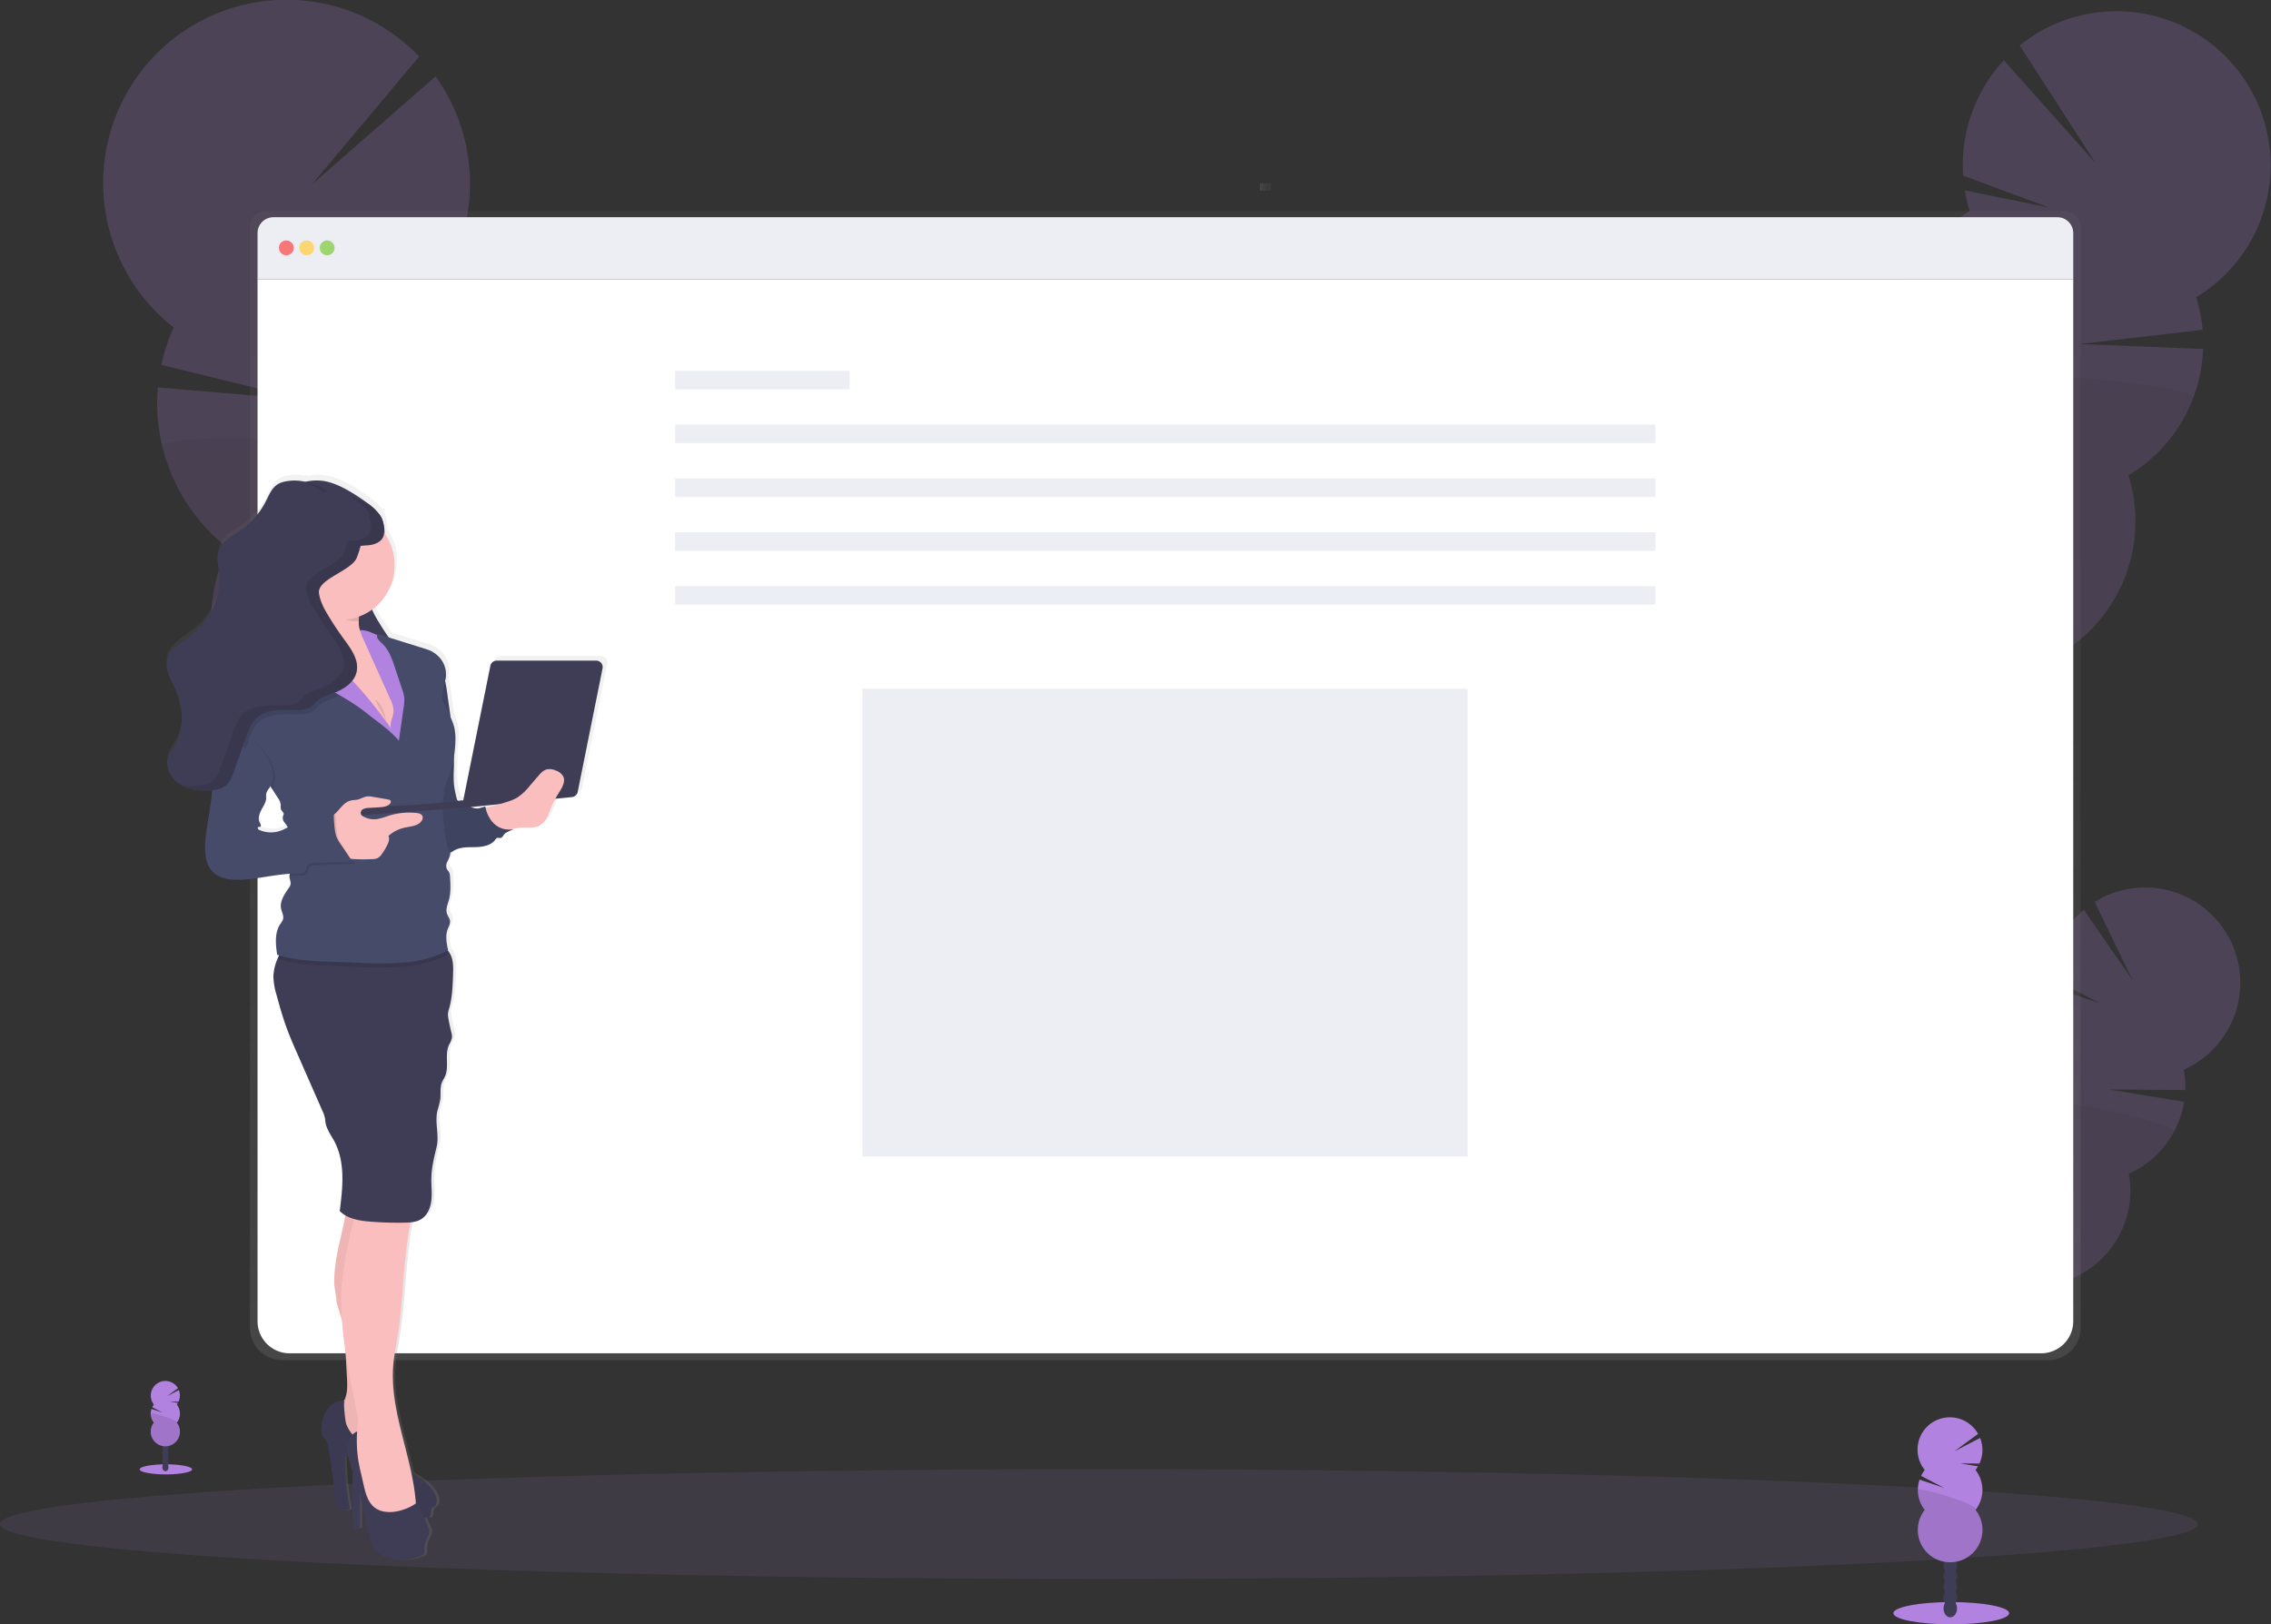 <svg id="bbad6991-6021-4226-89e8-78832ab4ee8b" data-name="Layer 1" xmlns="http://www.w3.org/2000/svg" xmlns:xlink="http://www.w3.org/1999/xlink" width="1054" height="753.98" viewBox="0 0 1054 753.98"><rect x="0" y="0" width="1054" height="753.98" fill="#333333" stroke="none"/><defs><linearGradient id="f4caf367-5268-4839-9f22-5ce9a5de7b1c" x1="613.8" y1="704.36" x2="613.8" y2="170.99" gradientUnits="userSpaceOnUse"><stop offset="0" stop-color="gray" stop-opacity="0.25"/><stop offset="0.54" stop-color="gray" stop-opacity="0.12"/><stop offset="1" stop-color="gray" stop-opacity="0.1"/></linearGradient><linearGradient id="ab01c0f6-5477-4b1d-9a2c-05040b390cb7" x1="554.79" y1="1161.25" x2="554.79" y2="1156.08" gradientTransform="translate(105.54 -998.88)" xlink:href="#f4caf367-5268-4839-9f22-5ce9a5de7b1c"/><linearGradient id="b132325f-90da-4467-80cc-a4bbc4b46cc2" x1="844.73" y1="797.04" x2="844.73" y2="293.44" gradientTransform="translate(-592.04)" xlink:href="#f4caf367-5268-4839-9f22-5ce9a5de7b1c"/></defs><title>conference</title><ellipse cx="510" cy="707.44" rx="510" ry="25.5" fill="#b182df" opacity="0.1"/><g opacity="0.2"><path d="M988.91,698.94a15.39,15.39,0,0,1-1.49,2.3Q980,696,972.28,691q.15-.33.33-.66a14.53,14.53,0,0,1,5.15-5.62c2.83-1.74,6-2.13,8.65-.74s4.1,4.26,4.25,7.56A14.43,14.43,0,0,1,988.91,698.94Z" transform="translate(-73 -73.01)" fill="#3f3d56"/><ellipse cx="987.67" cy="681.57" rx="12.07" ry="9.22" transform="translate(-149.9 1162.39) rotate(-62.09)" fill="#3f3d56"/><ellipse cx="994.58" cy="668.53" rx="12.07" ry="9.22" transform="translate(-134.7 1161.55) rotate(-62.09)" fill="#3f3d56"/><ellipse cx="1001.48" cy="655.49" rx="12.07" ry="9.22" transform="translate(-119.5 1160.72) rotate(-62.09)" fill="#3f3d56"/><ellipse cx="1008.39" cy="642.45" rx="12.07" ry="9.22" transform="translate(-104.3 1159.88) rotate(-62.09)" fill="#3f3d56"/><path d="M1025.14,537a45.63,45.63,0,0,1-.67-6.07l23.29,7.82-23.26-12.09a44.21,44.21,0,0,1,15.64-31.33l22.54,32.58-17.5-36.25a44.18,44.18,0,1,1,41.34,77.85,43.52,43.52,0,0,1,.68,9.48l-35.45-.28,34.92,5.75a44.45,44.45,0,0,1-4.58,13.62A44,44,0,0,1,1061,617.82a44.19,44.19,0,1,1-61.38-32.5A44.2,44.2,0,0,1,1025.14,537Z" transform="translate(-73 -73.01)" fill="#b182df"/><path d="M1082.09,598.11A44,44,0,0,1,1061,617.82a44.19,44.19,0,1,1-61.38-32.5C997.86,575.9,1084.41,593.72,1082.09,598.11Z" transform="translate(-73 -73.01)" opacity="0.1"/></g><g opacity="0.2"><path d="M961.22,438.31a26.41,26.41,0,0,1-1.93,4q-13-6.94-26.38-13.5c.13-.37.26-.75.4-1.13a23.51,23.51,0,0,1,7.16-10c4.2-3.36,9.25-4.63,13.75-2.92s7.43,6,8.34,11.3A23.52,23.52,0,0,1,961.22,438.31Z" transform="translate(-73 -73.01)" fill="#3f3d56"/><ellipse cx="955.76" cy="410.66" rx="19.55" ry="14.93" transform="matrix(0.36, -0.93, 0.93, 0.36, 158.97, 1084.82)" fill="#3f3d56"/><ellipse cx="964.26" cy="388.34" rx="19.55" ry="14.93" transform="translate(185.32 1078.38) rotate(-69.16)" fill="#3f3d56"/><ellipse cx="972.76" cy="366.01" rx="19.55" ry="14.93" transform="translate(211.66 1071.94) rotate(-69.16)" fill="#3f3d56"/><ellipse cx="981.26" cy="343.68" rx="19.55" ry="14.93" transform="translate(238.01 1065.49) rotate(-69.16)" fill="#3f3d56"/><path d="M987.18,171a71.37,71.37,0,0,1-2.29-9.63l39,7.94-39.77-14.8A71.61,71.61,0,0,1,1003,101l42.7,47.86-35.34-54.75A71.53,71.53,0,1,1,1092.26,211a71.78,71.78,0,0,1,3,15.09l-57,6.61,57.24,2.29a71.52,71.52,0,0,1-34.67,58.67,71.52,71.52,0,1,1-105.09-40A71.55,71.55,0,0,1,987.18,171Z" transform="translate(-73 -73.01)" fill="#b182df"/><path d="M1090.84,257.76a71.21,71.21,0,0,1-30,35.88,71.52,71.52,0,1,1-105.09-40C951.08,238.86,1093.69,250.25,1090.84,257.76Z" transform="translate(-73 -73.01)" opacity="0.1"/></g><g opacity="0.2"><path d="M274.71,512.6a31.58,31.58,0,0,0,1.69,5q16.38-6.29,33.12-12c-.1-.45-.2-.93-.31-1.39a28.05,28.05,0,0,0-7-12.91c-4.46-4.59-10.24-6.83-15.8-5.47s-9.66,6-11.5,12.11A27.91,27.91,0,0,0,274.71,512.6Z" transform="translate(-73 -73.01)" fill="#3f3d56"/><ellipse cx="285.23" cy="480.78" rx="17.76" ry="23.25" transform="translate(-178.86 8.33) rotate(-13.72)" fill="#3f3d56"/><ellipse cx="278.49" cy="453.17" rx="17.76" ry="23.25" transform="translate(-172.51 5.94) rotate(-13.72)" fill="#3f3d56"/><ellipse cx="271.75" cy="425.57" rx="17.76" ry="23.25" transform="translate(-166.16 3.56) rotate(-13.72)" fill="#3f3d56"/><ellipse cx="265.02" cy="397.97" rx="17.76" ry="23.25" transform="translate(-159.8 1.18) rotate(-13.72)" fill="#3f3d56"/><path d="M283.49,193.32a83.8,83.8,0,0,0,4.12-11l-47.14,3.62,49.11-11.6a85.22,85.22,0,0,0-14.4-65.86l-57.45,50.17,49.78-59.39A85.06,85.06,0,1,0,153.6,225a85.08,85.08,0,0,0-5.75,17.37l66.3,16.21-67.88-5.75a85.11,85.11,0,0,0,32.27,74.35A85.06,85.06,0,1,0,308.43,295.5a85.05,85.05,0,0,0-24.94-102.18Z" transform="translate(-73 -73.01)" fill="#b182df"/><path d="M148.38,280.43a84.72,84.72,0,0,0,30.16,46.78A85.06,85.06,0,1,0,308.43,295.5C316.08,278.74,146.12,271.16,148.38,280.43Z" transform="translate(-73 -73.01)" opacity="0.1"/></g><path d="M1031.16,171H196.44a7.45,7.45,0,0,0-7.43,7.46V689.31a15,15,0,0,0,15,15.05h819.61a15,15,0,0,0,15-15.05V178.45A7.45,7.45,0,0,0,1031.16,171Z" transform="translate(-73 -73.01)" fill="url(#f4caf367-5268-4839-9f22-5ce9a5de7b1c)"/><path d="M1035.22,202.71V686.3a14.88,14.88,0,0,1-14.87,14.88H207.4a14.88,14.88,0,0,1-14.87-14.88V202.71Z" transform="translate(-73 -73.01)" fill="#fff"/><path d="M1035.22,181.22v21.49H192.53V181.22a7.37,7.37,0,0,1,7.37-7.38h828A7.37,7.37,0,0,1,1035.22,181.22Z" transform="translate(-73 -73.01)" fill="#ededf4"/><circle cx="132.88" cy="115.05" r="3.45" fill="#fa5959" opacity="0.8"/><circle cx="142.36" cy="115.05" r="3.45" fill="#fed253" opacity="0.8"/><circle cx="151.84" cy="115.05" r="3.45" fill="#8ccf4d" opacity="0.8"/><rect x="658.61" y="157.21" width="3.45" height="5.17" transform="translate(747.12 -573.55) rotate(90)" fill="url(#ab01c0f6-5477-4b1d-9a2c-05040b390cb7)"/><rect x="313.33" y="172.09" width="81" height="8.62" fill="#ededf4"/><rect x="313.33" y="197.07" width="454.95" height="8.62" fill="#ededf4"/><rect x="313.33" y="222.06" width="454.95" height="8.62" fill="#ededf4"/><rect x="313.33" y="247.05" width="454.95" height="8.62" fill="#ededf4"/><rect x="313.33" y="272.04" width="454.95" height="8.62" fill="#ededf4"/><rect x="400.21" y="319.7" width="280.9" height="217.14" fill="#ededf4"/><ellipse cx="905.6" cy="748.81" rx="26.87" ry="5.17" fill="#b182df"/><ellipse cx="905.15" cy="746.62" rx="3.13" ry="4.09" fill="#3f3d56"/><ellipse cx="905.15" cy="741.61" rx="3.13" ry="4.09" fill="#3f3d56"/><ellipse cx="905.15" cy="736.61" rx="3.13" ry="4.09" fill="#3f3d56"/><ellipse cx="905.15" cy="731.6" rx="3.13" ry="4.09" fill="#3f3d56"/><ellipse cx="905.15" cy="726.6" rx="3.13" ry="4.09" fill="#3f3d56"/><ellipse cx="905.15" cy="721.6" rx="3.13" ry="4.09" fill="#3f3d56"/><ellipse cx="905.15" cy="716.59" rx="3.13" ry="4.09" fill="#3f3d56"/><path d="M989.86,755.35a14.27,14.27,0,0,0,1.16-1.71l-8.21-1.35,8.88.06a14.93,14.93,0,0,0,.29-11.87l-11.93,6.19,11-8.09a15,15,0,1,0-24.74,16.77,14.55,14.55,0,0,0-1.71,2.73l10.67,5.55-11.38-3.82a15,15,0,0,0,2.42,14.07,15,15,0,1,0,23.55,0,15,15,0,0,0,0-18.53Z" transform="translate(-73 -73.01)" fill="#b182df"/><path d="M963.1,764.61a14.92,14.92,0,0,0,3.21,9.27,15,15,0,1,0,23.55,0C991.87,771.33,963.1,762.93,963.1,764.61Z" transform="translate(-73 -73.01)" opacity="0.1"/><ellipse cx="76.98" cy="682.04" rx="12.16" ry="2.34" fill="#b182df"/><ellipse cx="76.77" cy="681.05" rx="1.42" ry="1.85" fill="#3f3d56"/><ellipse cx="76.77" cy="678.78" rx="1.42" ry="1.85" fill="#3f3d56"/><ellipse cx="76.77" cy="676.52" rx="1.42" ry="1.85" fill="#3f3d56"/><ellipse cx="76.77" cy="674.25" rx="1.42" ry="1.85" fill="#3f3d56"/><ellipse cx="76.77" cy="671.99" rx="1.42" ry="1.85" fill="#3f3d56"/><ellipse cx="76.77" cy="669.72" rx="1.42" ry="1.85" fill="#3f3d56"/><ellipse cx="76.77" cy="667.45" rx="1.42" ry="1.85" fill="#3f3d56"/><path d="M155.07,725a5.84,5.84,0,0,0,.53-.77l-3.72-.62,4,0a6.8,6.8,0,0,0,.13-5.37l-5.4,2.8,5-3.66a6.78,6.78,0,1,0-11.2,7.59,6.59,6.59,0,0,0-.77,1.24l4.83,2.51L143.32,727a6.78,6.78,0,0,0,1.09,6.37,6.78,6.78,0,1,0,10.66,0,6.79,6.79,0,0,0,0-8.39Z" transform="translate(-73 -73.01)" fill="#b182df"/><path d="M143,729.15a6.76,6.76,0,0,0,1.45,4.2,6.78,6.78,0,1,0,10.66,0C156,732.19,143,728.39,143,729.15Z" transform="translate(-73 -73.01)" opacity="0.1"/><path d="M351.93,377.47H305.29a3.07,3.07,0,0,0-3,2.45l-12.62,62.26a2.19,2.19,0,0,0,0,.51l-1.2.13-1.07.11a1.33,1.33,0,0,1-.19-.05,1.44,1.44,0,0,1-.6-1,45.9,45.9,0,0,1-1.33-6.76,60.86,60.86,0,0,1,0-7.52c.06-2,0-3.95,0-5.92a55.41,55.41,0,0,0,.59-6.69,24.18,24.18,0,0,0-.7-7.1,24.73,24.73,0,0,0-1.4-3.67c-.44-3.36-.92-6.73-1.41-10.08-.37-2.49-.74-5-1.23-7.46.11-.41.2-.82.27-1.24a11.83,11.83,0,0,0-4.41-10.85,14.18,14.18,0,0,0-3.29-2,30.38,30.38,0,0,0-3-1.05l-16.09-5c-1.49-2.17-3-4.36-4.34-6.6a44.51,44.51,0,0,1-3.41-6.34,25.12,25.12,0,0,0,6.65-33.86c-.27-.42-.55-.84-.84-1.24a16.4,16.4,0,0,0-.67-5.73,8.91,8.91,0,0,0-.61-2,10.24,10.24,0,0,0-1.65-2.38c-.13-.15-.28-.29-.42-.44a26.13,26.13,0,0,0-4.4-3.86c-5.34-3.87-12.5-8.57-19.05-10.15a22.68,22.68,0,0,0-9.84-.05l-.5-.14-.95-.19c.24.1.47.23.71.34a22.06,22.06,0,0,0-10.41.19c-4.24,1.26-5.72,4.62-7.51,8.29a37.55,37.55,0,0,1-12.78,14.61c-3.52,2.36-7.69,4.4-9.38,8.27-1.58,3.61-.51,7.74-.14,11.67A32.15,32.15,0,0,1,162.78,365c-4.81,3.7-11.23,6.8-12.26,12.76-.73,4.25,1.67,8.31,3.48,12.23,3.83,8.26,5.14,18.35.64,26.28-1.27,2.25-3,4.31-3.68,6.8-1.2,4.43,1.35,9.25,5.17,11.83s8.61,3.27,13.23,3.25c.79,0,1.59,0,2.4-.11-.4,3.87-.9,7.74-1.53,11.58-.93,5.67-2.12,11.36-1.76,17.09.19,3.1.9,6.31,2.91,8.7,3.16,3.77,8.66,4.54,13.59,4.35,7.8-.3,15.47-2.33,23.23-2.78a2.37,2.37,0,0,0-.22,1c0,1.35.83,2.84.45,4.18a4.54,4.54,0,0,1-.7,1.3c-2,2.94-4.37,6.22-3.68,9.71.34,1.7,1.4,3.4.91,5.07a7.9,7.9,0,0,1-1.28,2.15c-2.74,4.08-2.17,9.45-1.48,14.32l.92.26c-.26.56-.52,1.13-.76,1.7a22.58,22.58,0,0,0-1.91,8,32.08,32.08,0,0,0,1.56,9.12c1.36,5,2.77,10,4.56,14.83,1.52,4.15,3.31,8.18,5.08,12.22.56,1.24,1.11,2.49,1.66,3.74q5.12,11.6,10.26,23.22a14,14,0,0,1,1,2.78c.18.82.22,1.65.35,2.48.54,3.22,2.64,5.93,4.18,8.82,5.19,9.75,3.9,21.51,2.49,32.46a13.2,13.2,0,0,0,2.57,2c-.15,1.1-.3,2.21-.53,3.27-1.37,6.25-3,12.45-3.95,18.8a59.45,59.45,0,0,0-.7,9.33c0,3,1.07,6.05,1.07,9,.73,3,1.84,5.86,2.62,8.83.32,4.61.86,9.22,1.55,13.82q.34,6.26.7,12.53c.21,3.7.38,7.59-1.28,10.91,0,.11-.12.22-.18.33a8.59,8.59,0,0,0-7.53,3.52,16.65,16.65,0,0,0-2.91,8.61,7.22,7.22,0,0,0,.43,3.86c.48,1,1.32,1.67,1.87,2.59a9.81,9.81,0,0,1,1,3.42c1.12,6.92,2.25,13.86,2.85,20.85.18,2.13.35,4.38,1.6,6.12s4,2.59,5.57,1.12A123,123,0,0,1,234,748.93a5.58,5.58,0,0,1,1.58,0c.31,1.41.74,2.81,1.14,4.2a24.12,24.12,0,0,0,1,3c-.16,1.37,0,3.43-.06,4.43q-.12,6.63,0,13.25.09,3.78.27,7.56a1.77,1.77,0,0,0,.16.81.37.37,0,0,0,.32.14c.84,0,1.69,0,2.53,0a27.71,27.71,0,0,0,.11-3q0-3.45,0-6.88,0-2.94,0-5.88c.59,3.51,1.43,7,2.28,10.45l1.8,7.38.18.74,1.53,6.25a2.93,2.93,0,0,0,.22.65,2.59,2.59,0,0,0,.75.76,22.37,22.37,0,0,0,22.17,2.38,2.51,2.51,0,0,0,.75-.47,2.64,2.64,0,0,0,.51-1.87,12.31,12.31,0,0,1,1.14-5.79,9.79,9.79,0,0,0,1.12-2.15,5.66,5.66,0,0,0-.68-3.57l-1.65-3.85a18.22,18.22,0,0,0,2.33-.24c1.17-1,.32-3.07,1.29-4.25a10.56,10.56,0,0,1,1.29-1c1.22-1.07,1.1-3,.55-4.53-1.78-4.93-6.54-8.07-11-10.85l-.58-.36c-3.64-17-10.06-33.75-8.35-51,.37-3.68,1.11-7.32,1.71-11,3-18.1,2.81-36.67,6.27-54.68a11.59,11.59,0,0,0,5.08-1.5c2.93-1.82,4.36-5.34,4.75-8.75s-.08-6.85,0-10.29c.09-4.93,1.27-9.77,2.45-14.58,1.38-5.61-1-11.56.44-17.15a41.49,41.49,0,0,0,1.3-5.25c.3-2.51-.2-5.16.69-7.54.4-1.09,1.09-2.06,1.55-3.13,2-4.52-.2-10,1.81-14.54a12,12,0,0,0,1.43-3.4,7,7,0,0,0-.35-2.76c-.51-2.08-1-4.18-1.33-6.29a9.62,9.62,0,0,1-.19-2.21,11.7,11.7,0,0,1,.53-2.31c1.52-5.26,1.71-10.81,1.88-16.3.09-2.91.17-6-1.06-8.62a9.77,9.77,0,0,0-1.4-2.2l.15-.08c-.77-3.13-1.38-6.77-.26-9.8.47-1.29,1.28-2.53,1.13-3.9s-1.09-2.31-1.47-3.53c-.65-2,.34-4.16.92-6.22,1-3.52.77-7.26.54-10.92a4.91,4.91,0,0,0-.52-2.27c-.26-.43-.65-.76-.9-1.2a3.84,3.84,0,0,1,.07-3.4,17.9,17.9,0,0,0,1.35-3.24,3.36,3.36,0,0,0,0-1.05c.74-.32,1.4-.8,2.11-1.18,3-1.6,6.55-1.36,9.93-1.45s7.14-.76,9.16-3.45a2.57,2.57,0,0,1,.8-.84,1.38,1.38,0,0,1,.34-.12c1.23.17,2,.16,1.83-.16.56-.25.82-.86,1.15-1.37a3.37,3.37,0,0,1,.28-.38,28,28,0,0,1,3.92-1.94,3,3,0,0,0-.73,0,18.72,18.72,0,0,1,6.46-.9c2.09,0,5.69.29,7.32-1.33,3-1.91,3.89-5.74,5.28-9a33,33,0,0,1,1.55-3.09l7.77-.76a3.08,3.08,0,0,0,2.71-2.44l11.66-57.59A3.06,3.06,0,0,0,351.93,377.47Zm-147.15,79a13.78,13.78,0,0,1-10.94,0c-.52-.23-1.09-.87-.67-1.25s.76-.06,1.1-.22c.65-.32.18-1.28-.18-1.9-1-1.8-.31-4.08.68-5.9s2.26-3.62,2.3-5.69a11,11,0,0,1,0-2,7.44,7.44,0,0,1,1.48-2.56c.18-.26.33-.54.49-.82.27.42.54.83.82,1.24q1.35,2.07,2.69,4.17a6.71,6.71,0,0,1,1.31,3.23,5.34,5.34,0,0,0,.11,2.08c.4.88,1.64,1.61,1.18,2.46a3.3,3.3,0,0,0,0,2.94c.47.81,1.17,1.48,1.64,2.28a5.07,5.07,0,0,1,.34.75C206.37,455.68,205.58,456.12,204.78,456.47Zm97-10.79c-.59.14-1.18.28-1.77.44-.08-.36-.11-.56-.11-.56l-3.12.93a7.15,7.15,0,0,1-3.44-.71l12.88-1.26C304.75,444.94,303.27,445.33,301.78,445.68Z" transform="translate(-73 -73.01)" fill="url(#b132325f-90da-4467-80cc-a4bbc4b46cc2)"/><path d="M207,305a37.35,37.35,0,0,1-12.63,14.54c-3.49,2.35-7.61,4.37-9.28,8.22-1.56,3.59-.5,7.71-.14,11.61a32,32,0,0,1-12.07,27.8c-4.75,3.69-11.1,6.77-12.12,12.7-.72,4.22,1.66,8.27,3.45,12.16,3.78,8.22,5.08,18.26.63,26.14-1.26,2.24-3,4.29-3.64,6.77-1.19,4.41,1.33,9.2,5.11,11.76s8.52,3.26,13.08,3.24c3.31,0,6.9-.5,9.26-2.83,1.58-1.56,2.36-3.73,3.1-5.82L197.5,415c1-2.94,2.14-6,4.32-8.2,4.63-4.72,12.17-4.22,18.78-4.14a86.54,86.54,0,0,0,28.63-4.51c5.4-1.83,11.26-4.93,12.52-10.48s-2.48-10.6-5.75-15.1q-3.67-5-6.94-10.35c-2.13-3.44-4.16-7.07-4.75-11.07-1-6.65,2.15-13.11,4.56-19.38s4.1-13.69.59-19.42a21,21,0,0,0-5.69-5.65c-5.28-3.85-12.36-8.52-18.83-10.09a21.81,21.81,0,0,0-10.53.14C210.22,298.05,208.75,301.39,207,305Z" transform="translate(-73 -73.01)" fill="#3f3d56"/><path d="M278,382.73a81.2,81.2,0,0,1,2.75,13.5c1.6,11,3.21,22.14,2.91,33.29a64.19,64.19,0,0,0,0,7.47,46.84,46.84,0,0,0,1.33,6.73,1.41,1.41,0,0,0,.59,1c.38.19.83,0,1.25-.05,1.43-.17,2.49,1.21,3.59,2.14a6.84,6.84,0,0,0,7.76.58,8.64,8.64,0,0,0,3.31,8.86A11.74,11.74,0,0,0,311.1,458c-1.66-.26-3.25.9-4.16,2.31-.32.5-.58,1.11-1.13,1.36s-1.5-.07-2.15.27a2.65,2.65,0,0,0-.79.84c-2,2.68-5.71,3.34-9.05,3.43s-6.88-.14-9.82,1.45c-.73.39-1.41.89-2.17,1.21-2.32,1-5.09,0-6.89-1.71a14.82,14.82,0,0,1-3.54-6.54c-3-9.68-2.4-20.05-1.79-30.16C270.58,414.39,272.62,397.93,278,382.73Z" transform="translate(-73 -73.01)" fill="#454b69"/><path d="M278,382.73a81.2,81.2,0,0,1,2.75,13.5c1.6,11,3.21,22.14,2.91,33.29a64.19,64.19,0,0,0,0,7.47,46.84,46.84,0,0,0,1.33,6.73,1.41,1.41,0,0,0,.59,1c.38.19.83,0,1.25-.05,1.43-.17,2.49,1.21,3.59,2.14a6.84,6.84,0,0,0,7.76.58,8.64,8.64,0,0,0,3.31,8.86A11.74,11.74,0,0,0,311.1,458c-1.66-.26-3.25.9-4.16,2.31-.32.5-.58,1.11-1.13,1.36s-1.5-.07-2.15.27a2.65,2.65,0,0,0-.79.84c-2,2.68-5.71,3.34-9.05,3.43s-6.88-.14-9.82,1.45c-.73.39-1.41.89-2.17,1.21-2.32,1-5.09,0-6.89-1.71a14.82,14.82,0,0,1-3.54-6.54c-3-9.68-2.4-20.05-1.79-30.16C270.58,414.39,272.62,397.93,278,382.73Z" transform="translate(-73 -73.01)" opacity="0.1"/><path d="M229.16,677.26c.84,3.49,2.22,6.84,3,10.34a59.56,59.56,0,0,1,1,9.14l.86,15.52c.21,3.68.38,7.55-1.26,10.85-1.13,2.29-3.09,4.21-3.65,6.7-.88,3.9,1.91,7.59,4.53,10.62l12.86,14.9c4,4.67,8.43,9.58,14.4,11.17a4.78,4.78,0,0,0,2.75.1c1.66-.55,2.47-2.56,2.23-4.3a10.93,10.93,0,0,0-2.29-4.67c-3.37-4.73-7-9.38-9.16-14.76-2.78-6.84-3.07-14.41-2.9-21.79.68-30.1,8.25-59.85,7.39-90-6.57-.5-13.4-1.59-20-1.53-5.87.06-5.17,6-6.19,10.75-1.36,6.22-3,12.39-3.91,18.7a59,59,0,0,0-.69,9.29C228.13,671.32,229.16,674.35,229.16,677.26Z" transform="translate(-73 -73.01)" fill="#fbbebe"/><path d="M229.16,677.26c.84,3.49,2.22,6.84,3,10.34a59.56,59.56,0,0,1,1,9.14l.86,15.52c.21,3.68.38,7.55-1.26,10.85-1.13,2.29-3.09,4.21-3.65,6.7-.88,3.9,1.91,7.59,4.53,10.62l12.86,14.9c4,4.67,8.43,9.58,14.4,11.17a4.78,4.78,0,0,0,2.75.1c1.66-.55,2.47-2.56,2.23-4.3a10.93,10.93,0,0,0-2.29-4.67c-3.37-4.73-7-9.38-9.16-14.76-2.78-6.84-3.07-14.41-2.9-21.79.68-30.1,8.25-59.85,7.39-90-6.57-.5-13.4-1.59-20-1.53-5.87.06-5.17,6-6.19,10.75-1.36,6.22-3,12.39-3.91,18.7a59,59,0,0,0-.69,9.29C228.13,671.32,229.16,674.35,229.16,677.26Z" transform="translate(-73 -73.01)" opacity="0.05"/><path d="M233.05,723.5c-3-.62-6.12,1-8,3.44a16.56,16.56,0,0,0-2.88,8.56,7,7,0,0,0,.43,3.84c.47.95,1.3,1.67,1.84,2.58a9.68,9.68,0,0,1,1,3.4c1.12,6.89,2.24,13.79,2.82,20.74.18,2.12.35,4.36,1.59,6.09s4,2.57,5.51,1.12a123.32,123.32,0,0,1-2.33-24.09c3.51-.48,6.57,2.28,8.86,5a77.55,77.55,0,0,1,6.43,8.73,55.09,55.09,0,0,0,5.64,8.19,20.64,20.64,0,0,0,18.22,6.23c1.16-1,.31-3.06,1.27-4.23a10.46,10.46,0,0,1,1.28-1c1.21-1.06,1.08-3,.54-4.5-1.75-4.91-6.46-8-10.87-10.8-8-5-16.1-10-24.15-14.84a16,16,0,0,1-6.63-8.18C233.33,732.91,232.07,723.17,233.05,723.5Z" transform="translate(-73 -73.01)" fill="#3f3d56"/><path d="M233.05,723.5c-3-.62-6.12,1-8,3.44a16.56,16.56,0,0,0-2.88,8.56,7,7,0,0,0,.43,3.84c.47.95,1.3,1.67,1.84,2.58a9.68,9.68,0,0,1,1,3.4c1.12,6.89,2.24,13.79,2.82,20.74.18,2.12.35,4.36,1.59,6.09s4,2.57,5.51,1.12a123.32,123.32,0,0,1-2.33-24.09c3.51-.48,6.57,2.28,8.86,5a77.55,77.55,0,0,1,6.43,8.73,55.09,55.09,0,0,0,5.64,8.19,20.64,20.64,0,0,0,18.22,6.23c1.16-1,.31-3.06,1.27-4.23a10.46,10.46,0,0,1,1.28-1c1.21-1.06,1.08-3,.54-4.5-1.75-4.91-6.46-8-10.87-10.8-8-5-16.1-10-24.15-14.84a16,16,0,0,1-6.63-8.18C233.33,732.91,232.07,723.17,233.05,723.5Z" transform="translate(-73 -73.01)" opacity="0.05"/><path d="M231.75,668.52c-1.61,20.11,2.9,40.13,6.91,59.9a22.48,22.48,0,0,1,.61,4.82,37,37,0,0,1-1,6c-1.52,8.16.42,16.52,2.35,24.59,1.34,5.59,3.23,11.9,8.44,14.34,3.67,1.73,8,1,12,.19a7.13,7.13,0,0,0,3.61-1.45c1.44-1.35,1.49-3.58,1.37-5.54-1.38-22.2-12.62-43.49-10.43-65.63.36-3.66,1.09-7.28,1.69-10.92C260.4,676,260,656.63,264,638a3.43,3.43,0,0,0,0-2,3.34,3.34,0,0,0-1.53-1.46c-3.64-2.18-7.53-4.11-11.73-4.7-3.28-.46-7.4-.1-10.16,1.93s-3.08,6.72-3.93,10.07A160.61,160.61,0,0,0,231.75,668.52Z" transform="translate(-73 -73.01)" fill="#fbbebe"/><path d="M237,781.45a1.68,1.68,0,0,0,.15.8.38.38,0,0,0,.32.15c.84,0,1.67,0,2.51,0,.1-1,.1-2,.11-3l0-6.84c0-5.42,0-10.86-.24-16.25a1.78,1.78,0,0,0-.09-.59.53.53,0,0,0-.28-.26c-.59-.28-2-1.15-2.5-.15s-.28,4.15-.31,5.46q-.12,6.59,0,13.18Q236.84,777.7,237,781.45Z" transform="translate(-73 -73.01)" fill="#3f3d56"/><path d="M280.91,543.52a9.63,9.63,0,0,0,.19,2.2c.36,2.1.81,4.18,1.32,6.25a7.21,7.21,0,0,1,.34,2.75,12.25,12.25,0,0,1-1.41,3.38c-2,4.47.15,10-1.79,14.46-.46,1.07-1.14,2-1.54,3.12-.87,2.37-.38,5-.67,7.5a41,41,0,0,1-1.29,5.22c-1.41,5.56.92,11.48-.44,17.06-1.16,4.78-2.34,9.6-2.42,14.51-.07,3.41.4,6.83,0,10.23s-1.81,6.89-4.7,8.7c-2.28,1.43-5.11,1.59-7.81,1.64-5.19.09-10.41-.06-15.6-.46s-10.76-1.25-14.41-4.94c1.39-10.89,2.66-22.58-2.47-32.29-1.52-2.87-3.6-5.57-4.13-8.77-.14-.82-.18-1.65-.35-2.46a14.28,14.28,0,0,0-1-2.77q-5.07-11.57-10.15-23.11c-.54-1.24-1.08-2.48-1.64-3.72-1.75-4-3.51-8-5-12.14-1.77-4.84-3.17-9.8-4.51-14.76a32,32,0,0,1-1.54-9.08,22.56,22.56,0,0,1,1.89-7.91c.6-1.46,1.3-2.89,2-4.29a211.55,211.55,0,0,1,61.43-5.26,33.82,33.82,0,0,1,9.71,1.61,14.12,14.12,0,0,1,5.59,3.65,9.78,9.78,0,0,1,1.73,2.59c1.21,2.64,1.13,5.68,1.05,8.58-.18,5.45-.36,11-1.86,16.21A11.45,11.45,0,0,0,280.91,543.52Z" transform="translate(-73 -73.01)" fill="#3f3d56"/><path d="M266.81,770.29a22.89,22.89,0,0,1-10.41,4.38c-3.34.49-7,.14-9.65-2-3-2.39-4.07-6.45-4.93-10.21l-1.15-5c-.42-1.8-.83-3.6-1.16-5.42a58.31,58.31,0,0,1-.75-14.57c-2.74,1.07-4.38,4.32-4.56,7.25s.73,5.8,1.56,8.62a16.36,16.36,0,0,0,1.49,3.91c.49.82,1.13,1.55,1.55,2.41a12,12,0,0,1,.89,4,111.51,111.51,0,0,0,2.69,13.4l1.78,7.34.18.74,1.51,6.22a2.69,2.69,0,0,0,.22.64,2.44,2.44,0,0,0,.74.76,22,22,0,0,0,21.92,2.37,2.64,2.64,0,0,0,.75-.47,2.68,2.68,0,0,0,.49-1.85,12.45,12.45,0,0,1,1.14-5.77,9.85,9.85,0,0,0,1.1-2.14,5.74,5.74,0,0,0-.67-3.55l-3.7-8.66A8.54,8.54,0,0,0,266.81,770.29Z" transform="translate(-73 -73.01)" fill="#3f3d56"/><path d="M258.13,410a23,23,0,0,1-1.12,5.6,7.87,7.87,0,0,1-2.29,3.4c-1.72-2.32-4.79-3.12-7.12-4.83a25.75,25.75,0,0,1-4.95-5.64c-3-4-6.42-7.55-9.62-11.33-.49-.58-1-1.15-1.43-1.73a50.57,50.57,0,0,1-4.43-6.33c-2.67-4.6-4.5-9.89-8.52-13.37-2.19-1.9-4.94-3.15-6.88-5.3a17.82,17.82,0,0,0,2.27-6.59c.46-2.23.91-4.47,1.15-6.74.07-.6.11-1.2.13-1.8,0-.26,0-.51,0-.77,0-1.85-1.19-5,.7-6.06,1.73-1,4.57-1,6.61-.94H223a24.37,24.37,0,0,1,13.29,4.12,8.13,8.13,0,0,1,2.3,2.11,8.82,8.82,0,0,1,1,5.46c0,.44,0,.88-.07,1.31l0,.64c-.07,2.14.14,4.43,1.64,5.92s4.16,1.68,6.35,2.36c.36.12.7.24,1.05.38a14.09,14.09,0,0,1,5.91,5,24.16,24.16,0,0,1,3.43,8.25,47.35,47.35,0,0,1,1.15,8A114.18,114.18,0,0,1,258.13,410Z" transform="translate(-73 -73.01)" fill="#fbbebe"/><path d="M239.55,360.52l0,.64c-2.67,1-9.18-1.76-12.19-1.76-6,0-7.82,1.17-12.14-2.31.09-.85.15-1.71.17-2.57,0-1.85-1.19-5,.7-6.06s4.9-1,6.94-.94a24.37,24.37,0,0,1,13.29,4.12,8.13,8.13,0,0,1,2.3,2.11C239.89,355.67,239.69,358.2,239.55,360.52Z" transform="translate(-73 -73.01)" opacity="0.1"/><path d="M256.1,335.61a25.13,25.13,0,0,1-30,24.66,25.16,25.16,0,0,1-20.27-24.66,25.15,25.15,0,1,1,50.29,0Z" transform="translate(-73 -73.01)" fill="#fbbebe"/><path d="M213.8,365.32a5.23,5.23,0,0,0-2.78-1.19,3.93,3.93,0,0,0-3.31,2.56c-.61,1.35-.8,2.84-1.33,4.23a9.27,9.27,0,0,1-3.72,4.52c-1.19.74-2.6,1.26-3.41,2.4-1.28,1.81-.5,4.34.58,6.28,4,7.23,11.3,12,18.29,16.41l7.88,5a102.77,102.77,0,0,0,9.82,5.75c5.47,2.7,11.39,4.43,16.83,7.19,2.5,1.26,5,2.77,7.73,3.2a25.34,25.34,0,0,0,1.09-5.73c1.35-12,2.68-24.27,0-36.05a12.89,12.89,0,0,0-2.78-6.21,13.51,13.51,0,0,0-3.5-2.42,99,99,0,0,0-9.84-4.62,11.24,11.24,0,0,0-5.06-1.12,10.74,10.74,0,0,0,1.16,3.76q6.33,14.11,12.68,28.23a12.86,12.86,0,0,1,1.54,5.57c-.09,2.77-2,5.47-1.19,8.13a189.67,189.67,0,0,0-25.25-29.66,4.06,4.06,0,0,1-1-1.25,5.06,5.06,0,0,1-.14-2.33c.09-1.48-.22-3.46-1.46-4.45-.86-.69-2.13-.89-3.08-1.49C220.24,369.93,217.05,367.56,213.8,365.32Z" transform="translate(-73 -73.01)" fill="#b182df"/><path d="M281,516.07a54.18,54.18,0,0,1-20.37,5.63,162,162,0,0,1-21.25.12l-16.12-.61c-7.32-.29-14.51-.88-21.49-3.08.6-1.46,1.3-2.89,2-4.29a211.55,211.55,0,0,1,61.43-5.26,33.82,33.82,0,0,1,9.71,1.61,14.12,14.12,0,0,1,5.59,3.65C280.66,514.6,280.84,515.35,281,516.07Z" transform="translate(-73 -73.01)" opacity="0.1"/><path d="M279.87,437.49c-2.78,9.41-.87,19.71.86,29.36a2.82,2.82,0,0,1,1.14,3.07,18.73,18.73,0,0,1-1.34,3.22,3.81,3.81,0,0,0-.08,3.37c.25.44.64.78.9,1.21a4.89,4.89,0,0,1,.51,2.25c.22,3.64.44,7.36-.54,10.87-.57,2-1.54,4.16-.9,6.18.38,1.22,1.32,2.25,1.45,3.52s-.65,2.59-1.12,3.87c-1.11,3-.51,6.63.26,9.75a54.18,54.18,0,0,1-20.37,5.63,160.28,160.28,0,0,1-21.25.12l-16.12-.61c-7.38-.28-14.62-.88-21.65-3.12-.68-4.85-1.25-10.19,1.47-14.24a8.36,8.36,0,0,0,1.26-2.15c.48-1.66-.57-3.35-.9-5-.69-3.47,1.64-6.74,3.63-9.65a4.31,4.31,0,0,0,.7-1.3c.37-1.34-.44-2.81-.45-4.16a2.33,2.33,0,0,1,.26-1.12c.29-.57.85-1,1.15-1.52a4.05,4.05,0,0,0,.28-2.32q-.56-7.55-1.82-15c-.08-.44-.16-.9-.27-1.35a7.18,7.18,0,0,0-.73-2c-.47-.81-1.16-1.46-1.62-2.27a3.28,3.28,0,0,1,0-2.93c.45-.84-.78-1.57-1.17-2.44a5.5,5.5,0,0,1-.11-2.07,6.69,6.69,0,0,0-1.3-3.22c-.88-1.39-1.76-2.77-2.66-4.14q-6-9.31-12.51-18.3c-2.06-2.87-4.17-5.73-6.3-8.55-1.73-2.28-3.51-4.59-4.38-7.32a10.59,10.59,0,0,1-.36-1.45,12.39,12.39,0,0,1,1.07-7.72,39.05,39.05,0,0,1,4-5.61,68.29,68.29,0,0,1,4.6-6.18,9.59,9.59,0,0,1,6.69-3.37c1.49,0,3.23.42,4.26-.65.38-.38.58-.89,1-1.26,1.09-1,2.88-.33,4.19.41l25.18,14.23,4.08,2.32c.74.44,1.5.88,2.24,1.33A87.63,87.63,0,0,1,243.12,404c4.66,3.74,9.83,7.18,13.89,11.56.39.41.76.82,1.12,1.25q1.1-7.68,2.2-15.38a19.26,19.26,0,0,0,.29-4.48,19,19,0,0,0-1.08-4.31c-.16-.5-.33-1-.49-1.5-.91-2.72-1.82-5.43-2.72-8.15-1.33-4-2.75-8.13-5.75-11.07a15.49,15.49,0,0,1-2-2.05s0,0,0,0a3,3,0,0,1-.5-2.65l21.21,6.62c1,.32,2,.63,3,1a13.85,13.85,0,0,1,3.26,2,11.8,11.8,0,0,1,4.35,10.79c-.21,1.33-.67,2.59-.95,3.9-.49,2.37-1.25,5.1-.22,7.3s2,4.14,2.93,6.21a31.27,31.27,0,0,1,2,4.91,24,24,0,0,1,.69,7.07,53.36,53.36,0,0,1-2.72,15.6C281,434.21,280.37,435.83,279.87,437.49Z" transform="translate(-73 -73.01)" fill="#454b69"/><polygon points="163.59 376.4 213.88 371.67 222.67 370.68 214.59 373.54 163.59 376.4" fill="#3f3d56"/><polygon points="162.46 378.84 162.46 375.05 215.77 372.42 218.37 374.65 162.46 378.84" fill="#3f3d56"/><path d="M235.63,444.64c1.12-.3,2.32-.24,3.45-.51,1.47-.35,2.79-1.25,4.29-1.44a9.17,9.17,0,0,1,2.76.2l6.9,1.2c.53.1,1.15.26,1.34.77a1.31,1.31,0,0,1-.42,1.27c-1.24,1.31-3.22,1.5-5,1.61l-4.81.29a5.79,5.79,0,0,0-2.7.62,2,2,0,0,0-.9,2.38,2.52,2.52,0,0,0,1.1,1,10.28,10.28,0,0,0,6.29,1.19,30.05,30.05,0,0,0,5.14-1.46,32.4,32.4,0,0,1,13.12-1.39c1.15.11,2.49.44,2.9,1.52a2.44,2.44,0,0,1-.46,2.22c-1.72,2.39-5.14,2.47-8,3.12a16.48,16.48,0,0,0-7.35,3.81c.64,1.31.11,2.87-.53,4.17a26.59,26.59,0,0,1-2.58,4.28,5.49,5.49,0,0,1-2.17,1.95,5.84,5.84,0,0,1-1.81.32,78.06,78.06,0,0,1-17.87-1,2.91,2.91,0,0,1-1.72-.72,2.84,2.84,0,0,1-.55-1.39c-.61-3-1.15-6-1.61-9.07a9,9,0,0,1,.52-5.69c.74-1.39,1.9-1.84,3.08-2.78C230.6,449.08,232.24,445.54,235.63,444.64Z" transform="translate(-73 -73.01)" fill="#fbbebe"/><path d="M300.58,382.1,288.1,444a3,3,0,0,0,3.27,3.62L338.44,443a3,3,0,0,0,2.68-2.42l11.53-57.29a3,3,0,0,0-3-3.63H303.55A3,3,0,0,0,300.58,382.1Z" transform="translate(-73 -73.01)" fill="#3f3d56"/><path d="M324,455.79c3-1.89,3.85-5.71,5.22-8.94A56.14,56.14,0,0,1,333,440c1.2-2,2.4-4.39,1.45-6.5a6,6,0,0,0-3.46-2.81,6.75,6.75,0,0,0-4.27-.53c-1.62.44-2.82,1.78-3.91,3.05l-3.88,4.5a25.34,25.34,0,0,1-5.92,5.55,22.63,22.63,0,0,1-4.48,1.89c-2.78.92-5.6,1.73-8.45,2.41a23.14,23.14,0,0,0-4.77,1.48,2.49,2.49,0,0,0-1.4,1.3,2.89,2.89,0,0,0,.49,2.14c1,1.83,2.11,5.56,4.16,6.21a34.47,34.47,0,0,0,5.95.93c2,.21,3.51-.59,5.28-1.34a17.44,17.44,0,0,1,7-1.12C318.83,457.12,322.39,457.41,324,455.79Z" transform="translate(-73 -73.01)" fill="#fbbebe"/><path d="M298.23,447.4S300,459.31,311.1,458c0,0-5.91,2.35-5.29,3.67s-13.7-2.57-13.7-2.57l-.74-6.21s-.47-3.43,0-3.52S298.23,447.4,298.23,447.4Z" transform="translate(-73 -73.01)" fill="#454b69"/><path d="M298.23,447.4S300,459.31,311.1,458c0,0-5.91,2.35-5.29,3.67s-13.7-2.57-13.7-2.57l-.74-6.21s-.47-3.43,0-3.52S298.23,447.4,298.23,447.4Z" transform="translate(-73 -73.01)" opacity="0.1"/><path d="M246.93,397.63a6,6,0,0,1,2.58,2.5,17.41,17.41,0,0,1,2.09,4.78c.55,2,.81,4.35,2.33,5.83" transform="translate(-73 -73.01)" opacity="0.1"/><path d="M200.26,430.62a11.67,11.67,0,0,1-.94,8.65q-6-9.31-12.51-18.3c-2.06-2.87-4.17-5.73-6.3-8.55-1.73-2.28-3.51-4.59-4.38-7.32a10.59,10.59,0,0,1-.36-1.45,8,8,0,0,1,4.51-3.25c2.92,8.47,10.32,14.54,15.62,21.78A25,25,0,0,1,200.26,430.62Z" transform="translate(-73 -73.01)" opacity="0.1"/><path d="M237.54,474l-17.52.6c-1.49.05-3.33.34-3.8,1.76-.14.45-.12.94-.26,1.39-.49,1.59-2.62,1.78-4.29,1.77-1.45,0-2.9.06-4.34.17a2.33,2.33,0,0,1,.26-1.12c.29-.57.85-1,1.15-1.52a4.05,4.05,0,0,0,.28-2.32q-.56-7.55-1.82-15c-.08-.44-.16-.9-.27-1.35A8.36,8.36,0,0,1,211.5,457c1.44.16,2.76,1,4.2.93,2.5-.13,4.23-2.92,6.73-3.08a4.16,4.16,0,0,0,1.58-.19c.79-.4.92-1.45,1.33-2.23.6-1.16,2.28-1.44,3.55-1.14a51.31,51.31,0,0,0,.51,7.92,13.83,13.83,0,0,0,.8,3.36,16.17,16.17,0,0,0,1.78,3.1C233.86,468.47,235.66,471.18,237.54,474Z" transform="translate(-73 -73.01)" opacity="0.1"/><path d="M179.32,399.45c-3.11.78-5.32,3.7-6.23,6.78s-.75,6.36-.66,9.57A190.2,190.2,0,0,1,170,451.39c-.92,5.64-2.1,11.3-1.75,17,.19,3.09.9,6.28,2.88,8.66,3.13,3.74,8.57,4.51,13.45,4.32,8.76-.34,17.36-2.91,26.13-2.85,1.67,0,3.79-.19,4.29-1.78.14-.44.11-.93.26-1.38.46-1.42,2.3-1.72,3.8-1.77l17.52-.59c-1.88-2.77-3.68-5.49-5.56-8.26a17.1,17.1,0,0,1-1.79-3.1,14.39,14.39,0,0,1-.8-3.37,51.09,51.09,0,0,1-.5-7.91c-1.27-.29-3,0-3.56,1.13-.41.79-.54,1.83-1.32,2.23a3.83,3.83,0,0,1-1.59.19c-2.49.17-4.22,3-6.72,3.09-1.44.07-2.77-.78-4.2-.93-2.27-.24-4.3,1.26-6.38,2.18a13.49,13.49,0,0,1-10.82,0c-.51-.22-1.08-.86-.66-1.24s.75-.06,1.09-.22c.64-.32.17-1.27-.18-1.89-1-1.79-.3-4,.67-5.86s2.24-3.61,2.27-5.67a10.79,10.79,0,0,1,0-2,7.44,7.44,0,0,1,1.47-2.55,11.49,11.49,0,0,0,1.28-9.19,25,25,0,0,0-4.37-8.43C189.65,414,182.25,407.92,179.32,399.45Z" transform="translate(-73 -73.01)" fill="#454b69"/><path d="M226.71,393.5l4.08,2.32a37.41,37.41,0,0,1-3.84,1.53c-9.2,3.09-5.92,7.38-15.62,7.26-6.61-.07-14.15-.58-18.78,4.14-2.18,2.22-3.28,5.26-4.32,8.2-.48,1.34-.95,2.68-1.42,4-2.06-2.87-4.17-5.73-6.3-8.55-1.73-2.28-3.51-4.59-4.38-7.32a12.4,12.4,0,0,1,.71-9.17,39.05,39.05,0,0,1,4-5.61,68.29,68.29,0,0,1,4.6-6.18,9.59,9.59,0,0,1,6.69-3.37c1.49,0,3.23.42,4.26-.65.38-.38.58-.89,1-1.26,1.09-1,2.88-.33,4.19.41Z" transform="translate(-73 -73.01)" opacity="0.1"/><path d="M251.05,317.07a13.35,13.35,0,0,0-.88-3.49,10.41,10.41,0,0,0-1.63-2.37,22.81,22.81,0,0,0-16.88-7.67,3.73,3.73,0,0,0-1.63.26,1.65,1.65,0,0,0-.36.22c-4.61-3.11-10-6.16-15-7.37a21.81,21.81,0,0,0-10.53.14c-4.19,1.26-5.65,4.6-7.43,8.25a37.27,37.27,0,0,1-12.63,14.54c-3.48,2.35-7.61,4.37-9.28,8.22-1.56,3.59-.5,7.71-.13,11.61a32.1,32.1,0,0,1-12.07,27.8c-4.76,3.69-11.11,6.77-12.12,12.7-.72,4.22,1.65,8.27,3.44,12.16,3.79,8.22,5.09,18.26.64,26.14-1.27,2.24-3,4.29-3.65,6.77-1.19,4.41,1.34,9.2,5.11,11.76s8.52,3.26,13.08,3.24c3.32,0,6.91-.5,9.26-2.83a14.84,14.84,0,0,0,3.11-5.82q2.88-8.15,5.77-16.29c1-2.94,2.14-6,4.32-8.2,4.62-4.72,12.17-4.22,18.77-4.14,9.71.12,6.43-4.16,15.62-7.26,5.4-1.82,11.27-4.92,12.53-10.48s-2.48-10.6-5.75-15.1q-3.68-5-6.94-10.35c-2.13-3.44-4.16-7.07-4.75-11.07-1-6.65,15.15-10.36,17.57-16.63a46.29,46.29,0,0,0,1.74-5.42c1.16-.09,2.23-.2,3-.23,3.09-.14,6.56-1.35,7.62-4.25A9.78,9.78,0,0,0,251.05,317.07Z" transform="translate(-73 -73.01)" fill="#3f3d56"/><g opacity="0.1"><path d="M223.9,301.59a3.93,3.93,0,0,1,1.63-.25h.23a41.66,41.66,0,0,0-11-4.88l-.93-.19a66.1,66.1,0,0,1,9.76,5.54A2.16,2.16,0,0,1,223.9,301.59Z" transform="translate(-73 -73.01)"/><path d="M251.05,316.88a13.35,13.35,0,0,0-.88-3.49,10.19,10.19,0,0,0-1.63-2.37,22.85,22.85,0,0,0-13.11-7.33,22.43,22.43,0,0,1,7,5.32,9.75,9.75,0,0,1,1.63,2.36,12.76,12.76,0,0,1,.88,3.5,9.78,9.78,0,0,1-.06,4.84c-1.05,2.9-4.53,4.11-7.61,4.24-.75,0-1.83.15-3,.23a45.85,45.85,0,0,1-1.74,5.43c-2.42,6.26-18.54,10-17.56,16.63.58,4,2.62,7.63,4.74,11.07s4.5,7,6.94,10.35c3.27,4.5,7,9.67,5.75,15.1s-7.12,8.66-12.52,10.48c-9.2,3.1-5.92,7.38-15.62,7.26-6.61-.08-14.16-.58-18.78,4.14-2.18,2.22-3.28,5.26-4.32,8.2l-5.77,16.29a15,15,0,0,1-3.1,5.82c-2.36,2.33-5.95,2.81-9.26,2.82a33.12,33.12,0,0,1-5.63-.42c3.52,1.91,7.71,2.46,11.75,2.44,3.32,0,6.91-.5,9.26-2.83a14.84,14.84,0,0,0,3.11-5.82q2.88-8.14,5.77-16.29c1-2.94,2.14-6,4.32-8.2,4.62-4.72,12.17-4.22,18.77-4.14,9.71.12,6.43-4.16,15.62-7.26,5.4-1.82,11.27-4.92,12.53-10.48s-2.48-10.6-5.75-15.1q-3.68-5-6.94-10.35c-2.13-3.44-4.16-7.07-4.75-11.07-1-6.65,15.15-10.36,17.57-16.63a46.29,46.29,0,0,0,1.74-5.42c1.16-.09,2.23-.2,3-.23,3.09-.14,6.56-1.35,7.62-4.25A9.78,9.78,0,0,0,251.05,316.88Z" transform="translate(-73 -73.01)"/></g></svg>